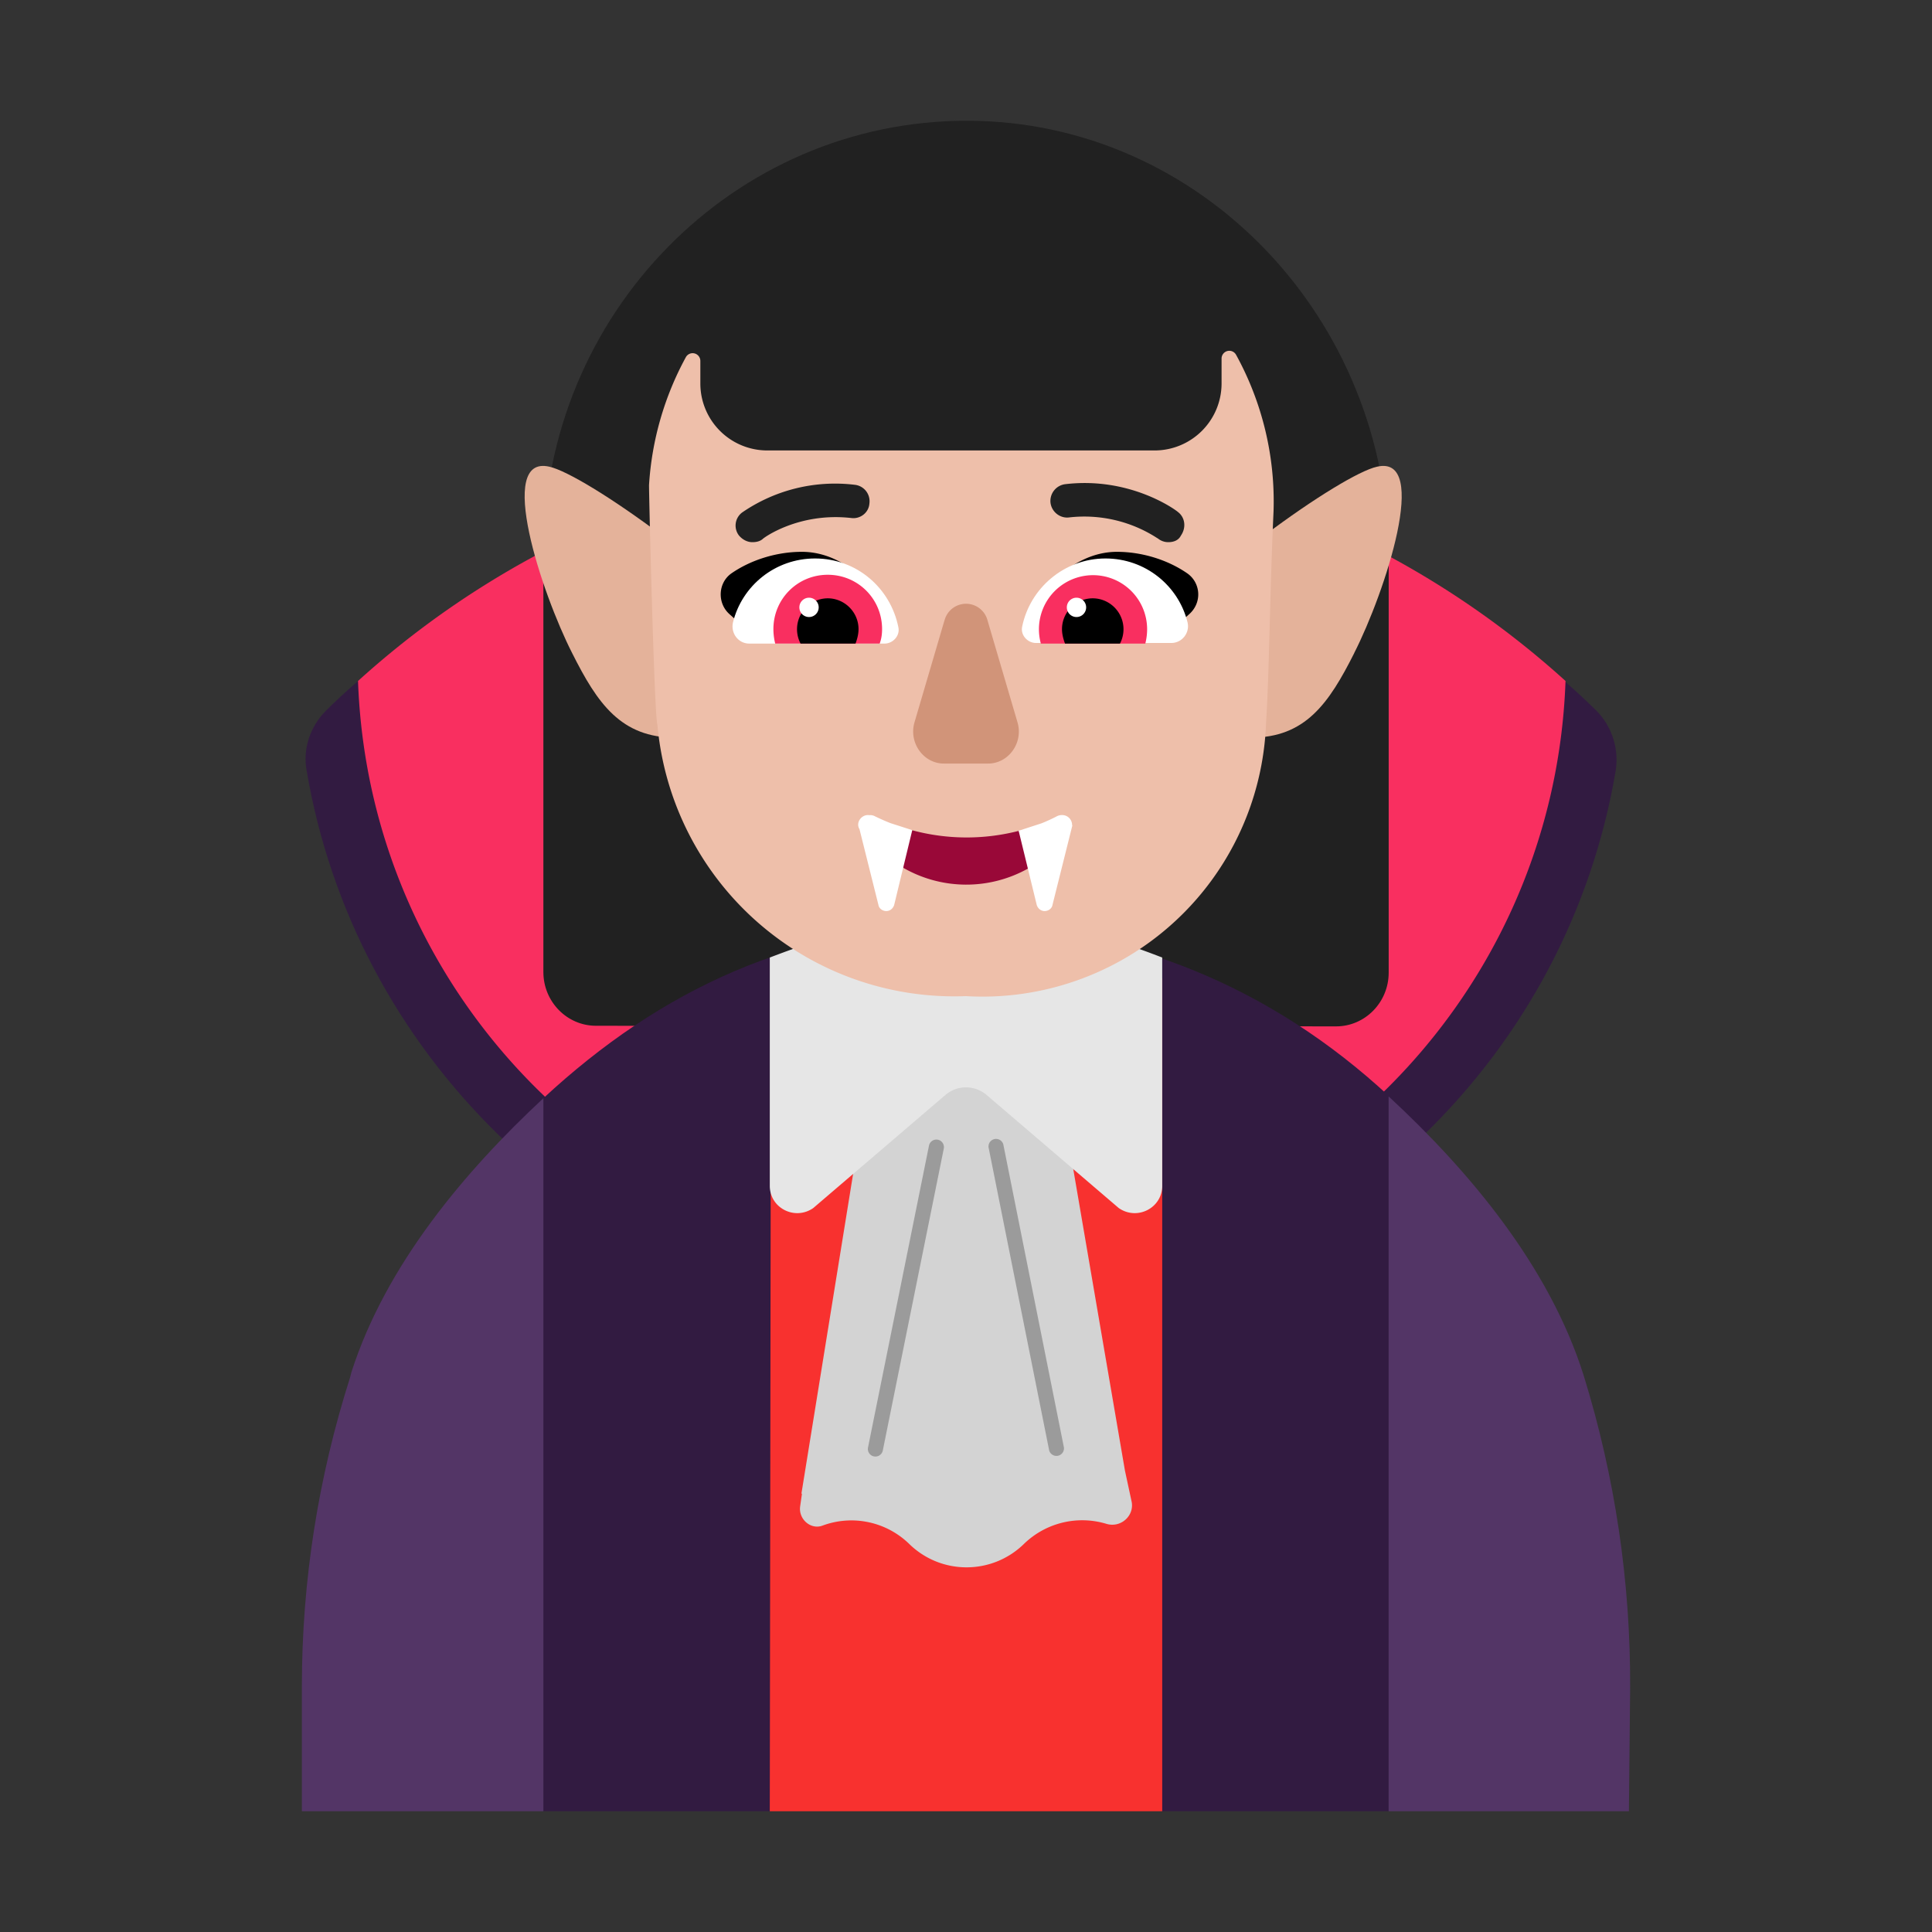 <svg xmlns="http://www.w3.org/2000/svg" width="32" height="32" fill="none" viewBox="0 0 32 32"><rect x="0" y="0" width="32" height="32" fill="#333333" stroke="none"/><path fill="#321B41" d="M15.92 8.43c-4.1 0-7.82.66-10.52 3.34-.26.26-.39.63-.32 1 .39 2.29 1.5 4.4 3.2 6.05 2.06 1.99 4.78 3.09 7.64 3.09 2.86 0 5.58-1.1 7.64-3.09 1.7-1.64 2.81-3.75 3.2-6.05.06-.36-.06-.74-.32-1-2.7-2.68-6.42-3.34-10.52-3.34Z"/><path fill="#F92F60" d="M15.93 7.43a14.846 14.846 0 0 0-10 3.849c.19 5.361 4.595 9.651 10 9.651s9.81-4.29 10-9.651a14.864 14.864 0 0 0-10-3.849Z"/><path fill="#212121" d="M9 16.1c0 .49.39.89.871.89L22.13 17c.48 0 .871-.399.871-.89V9.244C23 5.284 19.896 2.01 16.03 2 12.154 1.99 9 5.203 9 9.162V16.1Z"/><path fill="#321B41" d="M15.94 15.33c-2.76 0-5.01 1.07-6.94 2.86l-1 5.905L9 30h3.75l3.262-1 3.238 1H23l1-5.925-1-5.925c-1.91-1.77-4.32-2.82-7.06-2.82Z"/><path fill="#9B9B9B" d="M15.632 19.025a.125.125 0 0 0-.245-.05l-1.01 5a.125.125 0 1 0 .245.05l1.01-5Zm.99-.049a.125.125 0 1 0-.244.049l1 5a.125.125 0 0 0 .244-.05l-1-5Z"/><path fill="#F8312F" d="m12.954 16.32 2.847 4.39c.092.14.306.14.398 0l2.877-4.38.174-.13V30h-6.5l.02-13.81.184.13Z"/><path fill="#D3D3D3" d="M13.284 24.74h-.01L14.687 16H17.2l1.433 8.36.112.52c.04.23-.183.43-.418.36a1.385 1.385 0 0 0-1.365.33c-.53.52-1.376.52-1.905 0a1.373 1.373 0 0 0-1.437-.3c-.194.07-.397-.11-.367-.32l.03-.21Z"/><path fill="#E6E6E6" d="m13.469 20.01 2.197-1.88a.525.525 0 0 1 .668 0l2.197 1.88c.304.21.719 0 .719-.37v-3.78c-1.002-.39-2.106-.7-3.25-.7-1.144 0-2.238.31-3.25.7v3.78c0 .37.415.58.719.37Z"/><path fill="#E4B29A" d="M9.477 10.818c.418.833.807 1.4 1.713 1.4l-.22-3.345c-.836-.628-1.583-1.08-1.871-1.143-.887-.205-.13 2.09.378 3.088Zm12.953 0c-.42.833-.808 1.4-1.714 1.4l.22-3.345c.836-.628 1.583-1.08 1.872-1.143.886-.205.13 2.09-.379 3.088Z"/><path fill="#EEBFAA" d="M10.75 8.034a5.077 5.077 0 0 1 .61-2.118.128.128 0 0 1 .24.06v.385a1.109 1.109 0 0 0 1.112 1.1h6.409a1.11 1.11 0 0 0 1.112-1.1v-.425a.129.129 0 0 1 .097-.122.128.128 0 0 1 .143.062c.436.793.65 1.688.621 2.592-.066 1.451-.068 2.63-.124 3.5a4.697 4.697 0 0 1-3.13 4.27 4.7 4.7 0 0 1-1.844.261 4.936 4.936 0 0 1-5.107-4.493c-.05-.104-.141-3.803-.139-3.972Z"/><path fill="#000" d="M13.28 9.14c.58 0 1.05.4 1.35.85a70.35 70.35 0 0 1-.607.176c-.485.139-.956.274-1.453.444l-.49-.44c-.2-.18-.19-.51.03-.67.33-.23.76-.36 1.17-.36Zm5.22 0c-.57 0-1.05.4-1.34.85.222.067.44.13.656.191.466.134.923.265 1.394.429l.49-.44c.21-.19.19-.51-.03-.67-.33-.23-.76-.36-1.17-.36Z"/><path fill="#fff" d="M12.14 10.31c.15-.61.7-1.06 1.36-1.06.69 0 1.25.49 1.38 1.14.03.14-.09.27-.23.27h-2.24c-.18 0-.31-.17-.27-.35Zm7.53 0c-.15-.61-.7-1.06-1.36-1.06-.68 0-1.25.49-1.38 1.13-.03.14.09.27.23.27h2.24c.18 0 .31-.17.27-.34Z"/><path fill="#212121" d="M19.18 8.92c.05.04.11.06.17.06.09 0 .17-.03.21-.11.09-.13.07-.3-.05-.39-.03-.03-.79-.59-1.87-.46a.28.28 0 0 0-.24.31c.02.15.16.26.31.24a2.22 2.22 0 0 1 1.453.34l.017.01Zm-6.94-.05c.06.07.14.11.22.11.06 0 .12-.01.17-.05 0-.01.59-.45 1.47-.35.15.02.29-.09.3-.24a.274.274 0 0 0-.24-.31 2.716 2.716 0 0 0-1.863.455l-.007.005a.27.27 0 0 0-.05.38Z"/><path fill="#F92F60" d="M12.81 10.42c0-.5.4-.9.9-.9s.9.4.9.9c0 .08-.01.16-.04.24h-1.73a.986.986 0 0 1-.03-.24Zm6.19 0a.896.896 0 1 0-1.76.24h1.73c.02-.08.03-.16.03-.24Z"/><path fill="#000" d="M13.71 9.91c.28 0 .51.23.51.51 0 .08-.02.16-.05.24h-.91a.512.512 0 0 1 .45-.75Zm4.39 0c-.28 0-.51.23-.51.51 0 .08.02.16.05.24h.91a.512.512 0 0 0-.45-.75Z"/><path fill="#fff" d="M13.56 10.06a.16.16 0 1 1-.32 0 .16.16 0 0 1 .32 0Zm4.43 0a.16.16 0 1 1-.32 0 .16.16 0 0 1 .32 0Z"/><path fill="#D19479" d="m15.643 10.277-.494 1.68c-.104.34.143.69.485.69h.732c.342 0 .59-.35.485-.69l-.494-1.68a.368.368 0 0 0-.713 0Z"/><path fill="#990838" d="M14.96 14.373a2.094 2.094 0 0 0 2.065.014l.178-.387-.33-.238a3.466 3.466 0 0 1-1.763-.01L14.8 14l.16.373Z"/><path fill="#fff" d="m16.872 13.76.3 1.23c.02.06.07.1.13.1s.12-.04.13-.1l.33-1.32-.005-.002a.164.164 0 0 0-.164-.168.183.183 0 0 0-.09.021c-.08.042-.165.081-.253.116l-.378.123Zm-2.322 1.23-.314-1.256c-.07-.113.04-.252.162-.232a.16.16 0 0 1 .097.02c.083.04.168.078.255.112l.36.116-.3 1.24c-.02.06-.07.1-.13.1s-.12-.04-.13-.1Z"/><path fill="#533566" d="M26.23 22.78c.52 1.68.78 3.43.77 5.19L26.98 30H23V18.16c1.33 1.23 2.66 2.81 3.23 4.62Zm-20.43.03.02-.08C6.39 20.95 7.7 19.4 9 18.19V30H5v-2.07c0-1.74.27-3.46.8-5.12Z"/><path fill="#9B9B9B" d="M15.632 19.025a.125.125 0 0 0-.245-.05l-1.01 5a.125.125 0 1 0 .245.05l1.01-5Zm.99-.049a.125.125 0 1 0-.244.049l1 5a.125.125 0 0 0 .244-.05l-1-5Z"/></svg>